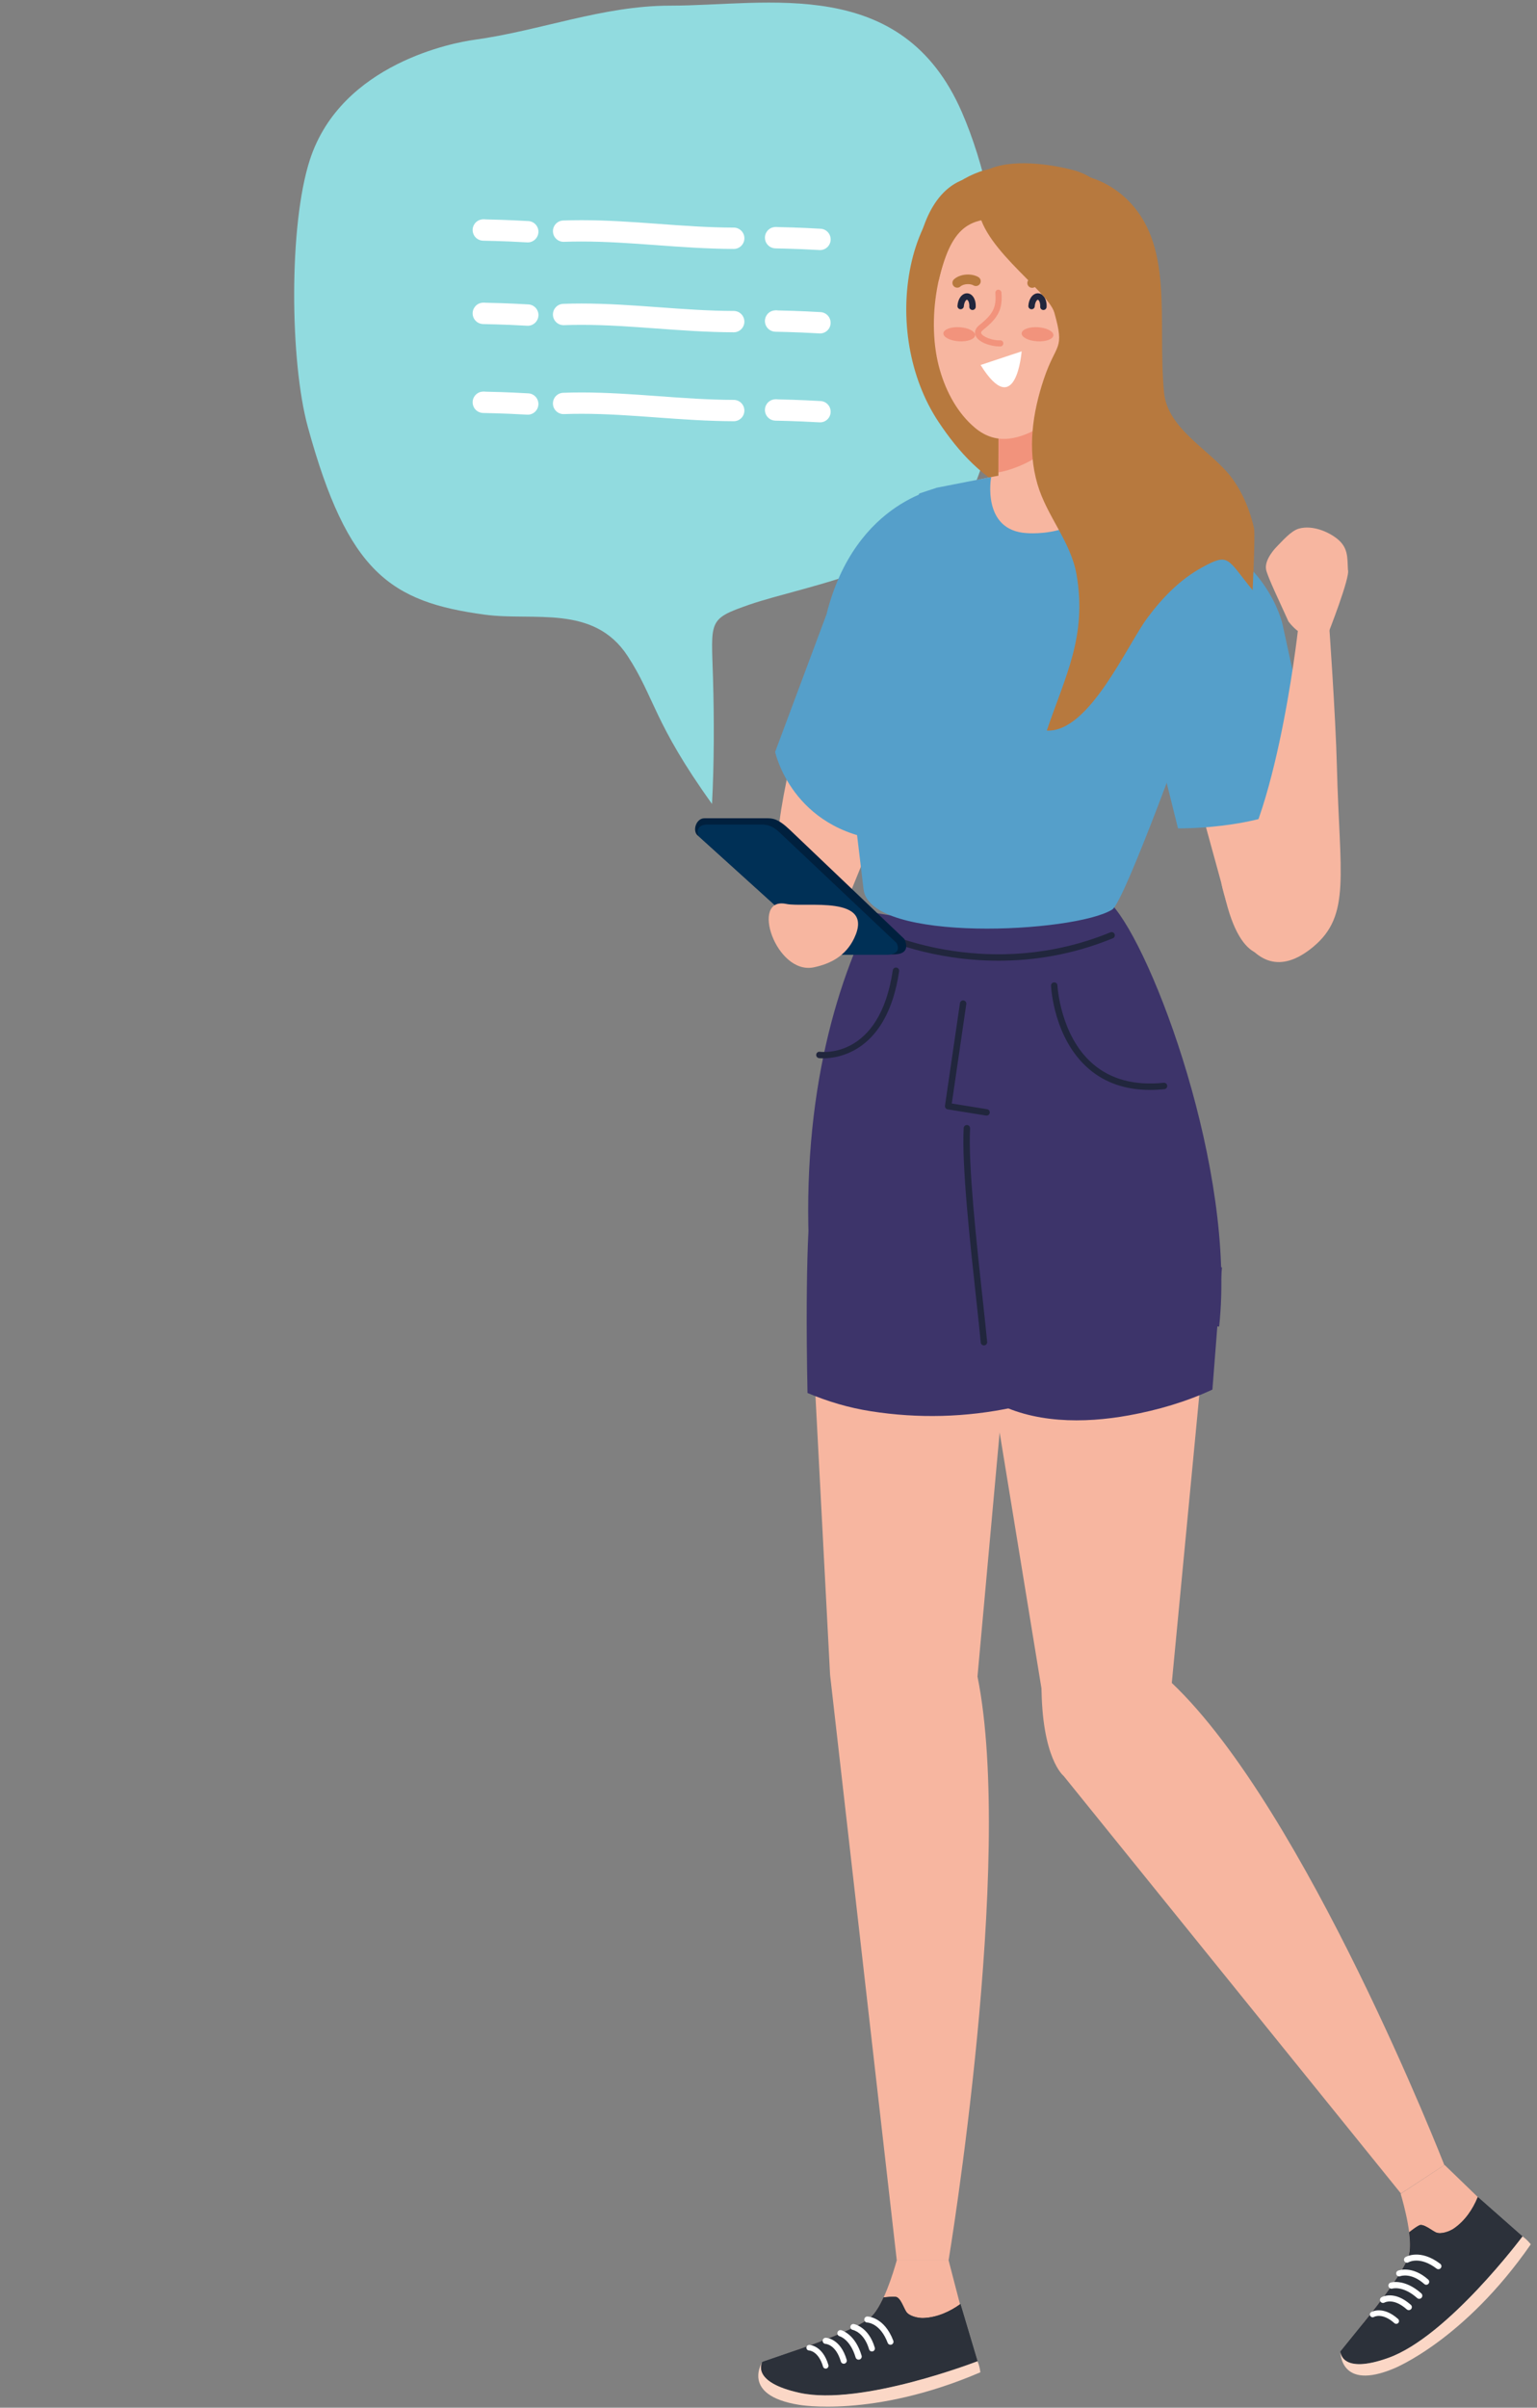 <svg width="237" height="371" viewBox="0 0 237 371" fill="none" xmlns="http://www.w3.org/2000/svg">
<rect x="0" y="0" width="237" height="371" fill="#808080" stroke="none"/>
<g clip-path="url(#clip0_520_14231)">
<path d="M103.333 0.871C92.908 0.871 83.35 4.738 73.019 6.151C70.181 6.539 52.62 9.711 47.779 24.628C44.506 34.71 44.706 55.713 47.463 65.773C53.613 88.216 60.19 92.769 74.834 94.723C82.307 95.721 91.543 93.092 96.77 101.076C100.953 107.466 100.761 111.315 109.791 123.88C110.122 117.613 110.128 110.931 109.946 104.595C109.688 95.576 109.086 95.416 115.572 93.163C124.107 90.198 145.193 87.099 150.281 74.766C157.119 58.191 155.244 33.2 148.313 17.277C139.073 -3.953 118.375 0.871 103.333 0.871Z" fill="#91DBDF"/>
<path d="M113.137 38.36C104.944 38.33 97.382 37.211 89.656 37.215C88.76 37.215 87.864 37.228 86.963 37.262C86.059 37.295 85.296 36.589 85.263 35.682C85.229 34.775 85.935 34.011 86.839 33.977C87.787 33.942 88.725 33.926 89.656 33.926C97.697 33.93 105.258 35.052 113.147 35.072C114.053 35.074 114.786 35.812 114.782 36.721C114.78 37.629 114.043 38.364 113.137 38.36Z" fill="white"/>
<path d="M126.349 38.531C124.391 38.415 122.692 38.354 121.484 38.32C120.88 38.302 120.399 38.292 120.064 38.285C119.896 38.281 119.766 38.277 119.668 38.275L119.528 38.269L119.416 38.259C119.38 38.255 119.345 38.253 119.236 38.229C119.175 38.213 119.106 38.203 118.925 38.127C118.832 38.081 118.704 38.03 118.501 37.852C118.401 37.761 118.277 37.633 118.16 37.429C118.044 37.228 117.948 36.935 117.95 36.623C117.948 36.347 118.025 36.082 118.123 35.889C118.326 35.502 118.541 35.358 118.675 35.261C118.941 35.091 119.045 35.077 119.13 35.047C119.276 35.006 119.321 35.004 119.366 34.996C119.494 34.978 119.512 34.982 119.557 34.978L119.668 34.974C120.574 34.953 121.325 35.67 121.348 36.578C121.37 37.485 120.655 38.239 119.749 38.263H119.717H119.713L119.654 37.107L119.778 38.257L119.713 38.263L119.654 37.107L119.778 38.257L119.609 36.689L119.948 38.229C119.839 38.251 119.808 38.253 119.778 38.257L119.609 36.689L119.948 38.229L119.595 36.631L120.257 38.127C120.076 38.203 120.007 38.213 119.948 38.229L119.595 36.631L120.257 38.127L119.593 36.626L120.681 37.854C120.476 38.03 120.35 38.083 120.257 38.127L119.593 36.626L120.681 37.854L119.591 36.626L121.019 37.431C120.903 37.637 120.779 37.763 120.679 37.854L119.589 36.626H121.228C121.23 36.938 121.134 37.23 121.017 37.431L119.589 36.626L121.017 35.82C121.132 36.021 121.23 36.313 121.228 36.626H119.589L120.424 35.211C120.554 35.298 120.775 35.415 121.017 35.82L119.589 36.626L120.424 35.211L119.589 36.623L120.139 35.077C120.204 35.101 120.288 35.132 120.424 35.211L119.589 36.623L120.139 35.077L119.593 36.614L119.91 35.014C119.955 35.024 120.013 35.034 120.139 35.077L119.593 36.614L119.91 35.014L119.607 36.552L119.77 34.992L119.91 35.014L119.607 36.552L119.77 34.992L119.65 36.126L119.713 34.986L119.768 34.99L119.648 36.124L119.711 34.984C119.711 34.984 119.79 34.986 119.898 34.99C120.694 35.01 123.264 35.053 126.54 35.247C127.445 35.3 128.134 36.078 128.081 36.985C128.03 37.893 127.252 38.585 126.349 38.531Z" fill="white"/>
<path d="M81.281 37.349C79.322 37.232 77.624 37.171 76.416 37.137C75.811 37.12 75.33 37.11 74.995 37.102C74.828 37.098 74.698 37.096 74.599 37.092L74.457 37.086L74.341 37.076C74.306 37.072 74.268 37.07 74.158 37.044C74.097 37.029 74.024 37.019 73.841 36.938C73.746 36.892 73.618 36.837 73.415 36.657C73.315 36.565 73.195 36.436 73.082 36.233C72.97 36.033 72.877 35.745 72.879 35.441C72.877 35.166 72.952 34.904 73.049 34.712C73.248 34.329 73.459 34.183 73.589 34.086C73.851 33.914 73.955 33.9 74.04 33.867C74.186 33.823 74.233 33.821 74.278 33.811C74.412 33.794 74.432 33.796 74.481 33.792L74.603 33.788C75.51 33.77 76.256 34.493 76.274 35.401C76.292 36.31 75.571 37.058 74.664 37.076H74.641L74.617 36.393L74.676 37.074L74.641 37.076L74.617 36.393L74.676 37.074L74.548 35.579L74.806 37.058L74.676 37.076L74.548 35.581L74.806 37.06L74.526 35.459L75.055 36.995C74.905 37.044 74.852 37.05 74.804 37.06L74.525 35.459L75.052 36.995L74.519 35.445L75.441 36.8C75.236 36.936 75.131 36.964 75.052 36.995L74.519 35.445L75.441 36.8L74.519 35.443L75.837 36.418C75.681 36.626 75.543 36.728 75.441 36.8L74.519 35.443L75.837 36.418L74.519 35.441H76.158C76.16 35.859 75.988 36.217 75.837 36.418L74.519 35.441H76.158H74.517L75.955 34.649C76.067 34.848 76.16 35.137 76.158 35.441H74.517L75.955 34.649L74.519 35.439L75.37 34.035C75.5 34.123 75.722 34.246 75.957 34.649L74.52 35.439L75.372 34.035L74.522 35.439L75.084 33.896C75.151 33.922 75.236 33.954 75.374 34.035L74.525 35.439L75.086 33.896L74.53 35.427L74.853 33.829C74.901 33.839 74.958 33.849 75.088 33.894L74.532 35.425L74.856 33.827L74.544 35.37L74.714 33.806L74.857 33.827L74.546 35.37L74.716 33.806L74.591 34.953L74.656 33.801L74.714 33.806L74.59 34.953L74.654 33.801C74.654 33.801 74.731 33.806 74.84 33.807C75.636 33.827 78.205 33.873 81.482 34.066C82.386 34.12 83.076 34.898 83.022 35.804C82.961 36.711 82.185 37.404 81.281 37.349Z" fill="white"/>
<path d="M113.137 51.203C104.944 51.174 97.384 50.054 89.659 50.058C88.762 50.058 87.864 50.072 86.961 50.105C86.057 50.139 85.294 49.432 85.261 48.525C85.227 47.619 85.933 46.854 86.837 46.821C87.787 46.785 88.725 46.77 89.656 46.77C97.698 46.773 105.256 47.895 113.145 47.915C114.051 47.917 114.784 48.656 114.78 49.564C114.78 50.473 114.043 51.207 113.137 51.203Z" fill="white"/>
<path d="M126.349 51.375C124.391 51.258 122.692 51.197 121.484 51.164C120.88 51.146 120.399 51.136 120.064 51.128C119.896 51.124 119.766 51.122 119.668 51.118L119.526 51.112L119.41 51.102C119.374 51.099 119.337 51.097 119.226 51.071C119.165 51.055 119.092 51.045 118.909 50.964C118.815 50.919 118.687 50.864 118.484 50.684C118.383 50.591 118.263 50.463 118.151 50.259C118.038 50.06 117.946 49.771 117.948 49.467C117.946 49.191 118.023 48.928 118.119 48.734C118.318 48.351 118.531 48.207 118.661 48.11C118.923 47.941 119.027 47.925 119.11 47.893C119.256 47.852 119.303 47.848 119.349 47.84C119.481 47.822 119.502 47.824 119.552 47.82L119.674 47.816C120.58 47.798 121.327 48.521 121.345 49.43C121.362 50.338 120.641 51.087 119.735 51.105H119.711L119.688 50.431L119.745 51.102L119.711 51.105L119.688 50.431L119.745 51.102L119.617 49.607L119.873 51.087L119.745 51.105L119.617 49.609L119.873 51.089L119.595 49.487L120.121 51.026C119.971 51.075 119.92 51.081 119.873 51.089L119.595 49.487L120.121 51.026L119.589 49.473L120.507 50.832C120.302 50.966 120.2 50.996 120.121 51.026L119.589 49.473L120.507 50.832L119.587 49.471L120.903 50.453C120.746 50.66 120.61 50.761 120.507 50.832L119.587 49.471H121.226C121.228 49.892 121.055 50.251 120.903 50.451L119.587 49.469L121.023 48.677C121.136 48.877 121.228 49.165 121.226 49.469H119.587L121.023 48.677L119.585 49.469L120.436 48.063C120.568 48.152 120.789 48.274 121.023 48.677L119.585 49.469L120.436 48.063L119.587 49.465L120.147 47.925C120.214 47.95 120.298 47.982 120.436 48.063L119.587 49.465L120.147 47.925L119.589 49.457L119.912 47.86C119.959 47.869 120.017 47.879 120.147 47.925L119.589 49.457L119.912 47.86L119.601 49.398L119.768 47.836L119.912 47.858L119.601 49.396L119.768 47.834L119.644 48.977L119.709 47.83L119.766 47.834L119.642 48.977L119.707 47.83C119.707 47.83 119.784 47.834 119.892 47.836C120.688 47.856 123.258 47.901 126.534 48.095C127.439 48.148 128.128 48.926 128.075 49.833C128.03 50.737 127.252 51.43 126.349 51.375Z" fill="white"/>
<path d="M81.281 50.194C79.322 50.077 77.624 50.016 76.416 49.983C75.811 49.965 75.33 49.955 74.995 49.947C74.828 49.943 74.698 49.941 74.599 49.937L74.457 49.931L74.341 49.921C74.306 49.917 74.268 49.915 74.158 49.89C74.097 49.874 74.024 49.864 73.841 49.783C73.746 49.738 73.618 49.682 73.415 49.503C73.315 49.41 73.194 49.281 73.082 49.078C72.97 48.879 72.877 48.59 72.879 48.286C72.877 48.011 72.952 47.749 73.049 47.557C73.248 47.174 73.459 47.028 73.588 46.931C73.851 46.759 73.955 46.743 74.04 46.712C74.186 46.669 74.233 46.666 74.278 46.657C74.412 46.639 74.432 46.641 74.481 46.637L74.603 46.633C75.51 46.615 76.256 47.338 76.274 48.246C76.292 49.155 75.571 49.904 74.664 49.921H74.641L74.617 49.238L74.676 49.919L74.641 49.921L74.617 49.238L74.676 49.919L74.548 48.424L74.806 49.904L74.676 49.921L74.548 48.426L74.806 49.906L74.528 48.308L75.056 49.84C74.907 49.89 74.853 49.896 74.806 49.906L74.528 48.308L75.056 49.84L74.522 48.29L75.445 49.645C75.24 49.781 75.135 49.809 75.056 49.84L74.522 48.29L75.445 49.645L74.522 48.288L75.841 49.264C75.685 49.471 75.547 49.574 75.445 49.645L74.522 48.288L75.841 49.264L74.522 48.286H76.162C76.164 48.705 75.992 49.062 75.841 49.264L74.522 48.286H76.162H74.52L75.959 47.494C76.071 47.694 76.164 47.982 76.162 48.286H74.52L75.959 47.494L74.522 48.284L75.374 46.88C75.504 46.969 75.726 47.091 75.961 47.494L74.524 48.284L75.376 46.88L74.526 48.282L75.086 46.74C75.153 46.765 75.238 46.797 75.376 46.878L74.526 48.28L75.086 46.738L74.53 48.268L74.853 46.67C74.901 46.68 74.958 46.69 75.088 46.736L74.532 48.266L74.855 46.669L74.544 48.211L74.714 46.647L74.857 46.669L74.546 48.211L74.716 46.647L74.593 47.788L74.658 46.643L74.716 46.647L74.593 47.788L74.658 46.643C74.658 46.643 74.735 46.647 74.844 46.649C75.64 46.669 78.209 46.714 81.486 46.907C82.39 46.961 83.08 47.739 83.026 48.645C82.961 49.556 82.185 50.247 81.281 50.194Z" fill="white"/>
<path d="M113.137 64.908C104.944 64.878 97.384 63.758 89.659 63.762C88.762 63.762 87.864 63.776 86.961 63.81C86.057 63.843 85.294 63.136 85.261 62.23C85.227 61.323 85.933 60.559 86.837 60.525C87.787 60.49 88.725 60.474 89.656 60.474C97.698 60.478 105.256 61.6 113.145 61.619C114.051 61.621 114.784 62.36 114.78 63.268C114.78 64.177 114.043 64.91 113.137 64.908Z" fill="white"/>
<path d="M126.35 65.079C124.392 64.963 122.693 64.902 121.485 64.868C120.881 64.85 120.4 64.84 120.065 64.832C119.897 64.829 119.767 64.827 119.669 64.823L119.527 64.817L119.411 64.807C119.375 64.803 119.338 64.801 119.227 64.775C119.166 64.76 119.093 64.75 118.91 64.669C118.816 64.623 118.688 64.568 118.485 64.388C118.384 64.295 118.264 64.167 118.152 63.964C118.039 63.764 117.947 63.476 117.949 63.172C117.947 62.895 118.024 62.632 118.12 62.439C118.319 62.056 118.532 61.911 118.662 61.815C118.924 61.645 119.028 61.629 119.111 61.597C119.257 61.556 119.304 61.552 119.35 61.544C119.482 61.526 119.503 61.528 119.553 61.524L119.675 61.52C120.581 61.503 121.328 62.226 121.346 63.134C121.363 64.043 120.642 64.791 119.736 64.809H119.712L119.688 64.129L119.746 64.807L119.712 64.809L119.688 64.129L119.746 64.807L119.618 63.312L119.874 64.791L119.746 64.809L119.618 63.314L119.874 64.793L119.596 63.191L120.122 64.73C119.972 64.779 119.921 64.783 119.874 64.793L119.596 63.191L120.122 64.73L119.592 63.179L120.51 64.536C120.305 64.671 120.203 64.7 120.124 64.73L119.594 63.179L120.512 64.536L119.592 63.175L120.908 64.157C120.75 64.365 120.615 64.465 120.512 64.536L119.592 63.175H121.231C121.233 63.596 121.06 63.956 120.908 64.155L119.592 63.174L121.028 62.382C121.141 62.581 121.233 62.869 121.231 63.174H119.592L121.028 62.382L119.59 63.174L120.441 61.767C120.573 61.856 120.794 61.979 121.028 62.382L119.59 63.174L120.441 61.767L119.592 63.17L120.152 61.629C120.218 61.655 120.303 61.686 120.441 61.767L119.592 63.17L120.152 61.629L119.594 63.162L119.917 61.564C119.964 61.574 120.021 61.584 120.152 61.629L119.594 63.162L119.917 61.564L119.606 63.102L119.773 61.54L119.917 61.562L119.606 63.1L119.773 61.538L119.649 62.682L119.714 61.534L119.771 61.538L119.647 62.682L119.712 61.534C119.712 61.534 119.789 61.538 119.897 61.54C120.693 61.56 123.263 61.605 126.539 61.799C127.444 61.852 128.133 62.63 128.08 63.537C128.031 64.442 127.253 65.133 126.35 65.079Z" fill="white"/>
<path d="M81.281 63.896C79.322 63.78 77.624 63.718 76.416 63.685C75.811 63.667 75.33 63.657 74.995 63.649C74.828 63.645 74.698 63.643 74.599 63.639L74.457 63.633L74.341 63.624C74.306 63.62 74.268 63.618 74.158 63.592C74.097 63.576 74.024 63.566 73.841 63.485C73.746 63.44 73.618 63.385 73.415 63.205C73.315 63.112 73.195 62.984 73.082 62.78C72.97 62.581 72.877 62.292 72.879 61.988C72.877 61.714 72.952 61.451 73.049 61.26C73.248 60.877 73.459 60.73 73.589 60.633C73.851 60.462 73.955 60.446 74.04 60.414C74.186 60.371 74.233 60.369 74.278 60.361C74.412 60.343 74.432 60.345 74.481 60.341L74.603 60.337C75.51 60.319 76.256 61.042 76.274 61.951C76.292 62.859 75.571 63.608 74.664 63.626H74.641L74.617 62.946L74.674 63.624L74.639 63.626L74.615 62.946L74.672 63.624L74.544 62.129L74.802 63.608L74.672 63.626L74.544 62.131L74.802 63.61L74.522 62.008L75.051 63.545C74.901 63.594 74.848 63.6 74.8 63.61L74.521 62.008L75.049 63.545L74.515 61.992L75.437 63.349C75.232 63.485 75.127 63.513 75.049 63.545L74.515 61.992L75.833 62.968C75.677 63.175 75.539 63.278 75.437 63.349L74.515 61.992L75.833 62.968L74.515 61.99H76.154C76.156 62.409 75.984 62.767 75.833 62.968L74.515 61.99H76.154H74.513L75.951 61.198C76.063 61.398 76.156 61.686 76.154 61.99H74.513L75.951 61.198L74.515 61.988L75.366 60.584C75.496 60.673 75.719 60.795 75.953 61.198L74.517 61.988L75.368 60.584L74.519 61.986L75.078 60.444C75.145 60.47 75.23 60.501 75.368 60.582L74.519 61.984L75.078 60.442L74.522 61.973L74.846 60.375C74.893 60.385 74.95 60.395 75.08 60.44L74.525 61.971L74.848 60.373L74.536 61.915L74.706 60.351L74.85 60.373L74.538 61.915L74.708 60.351L74.586 61.493L74.651 60.347L74.708 60.351L74.586 61.493L74.651 60.347C74.651 60.347 74.727 60.351 74.836 60.353C75.632 60.373 78.201 60.418 81.478 60.612C82.382 60.665 83.072 61.443 83.019 62.35C82.962 63.258 82.185 63.95 81.281 63.896Z" fill="white"/>
<path d="M144.723 65.016C147.858 69.724 151.576 73.771 156.882 76.163C159 77.117 162.247 78.12 164.346 76.819C166.718 75.347 168.47 72.527 169.447 70.009C174.704 56.431 172.219 34.664 157.452 28.178C153.931 26.632 148.424 27.069 145.815 29.899C142.995 32.956 141.277 36.912 140.43 40.953C138.745 48.967 140.152 58.153 144.723 65.016Z" fill="#B7793E"/>
<path d="M155.317 207.779L150.725 258.329C156.476 286.824 146.27 348.286 146.27 348.286H138.278L127.995 258.08L125.422 209.018C125.422 209.018 136.987 189.939 155.317 207.779Z" fill="#F7B6A0"/>
<path d="M185.832 205.51L180.27 263.687C164.891 272.519 160.744 261.104 160.744 261.104L151.731 205.988C151.731 205.988 166.18 195.307 185.832 205.51Z" fill="#F7B6A0"/>
<path d="M141.176 42.442C141.178 48.041 142.953 53.458 146.297 57.975C150.598 63.787 155.634 58.129 158.038 53.508C160.873 48.062 162.04 42.141 160.635 36.163C159.382 30.827 154.558 25.558 148.624 27.653C143.131 29.592 141.174 37.234 141.176 42.442Z" fill="#B7793E"/>
<path d="M121.094 138.424C127.614 143.742 130.148 139.927 130.148 139.927L149.105 93.412C153.962 85.668 151.508 80.247 151.508 80.247C140.37 68.488 131.326 87.153 131.326 87.153C131.326 87.153 115.144 129.511 121.094 138.424Z" fill="#F7B6A0"/>
<path d="M145.464 75.055C145.464 75.055 131.894 76.848 127.434 94.688L119.523 115.858C119.523 115.858 122.08 127.909 136.251 129.511L149.96 102.282C149.962 102.284 158.797 80.201 145.464 75.055Z" fill="#559FCA"/>
<path d="M138.278 348.286C137.771 350.103 136.17 355.415 134.256 357.074C131.937 359.081 123.067 362.057 123.067 362.057L118.519 363.888C118.519 363.888 115.55 367.204 125.24 368.095C136.29 369.112 149.962 362.502 149.962 362.502L146.268 348.286H138.278Z" fill="#F7B6A0"/>
<path d="M142.402 357.181C141.634 357.215 140.215 356.93 139.738 356.215C139.332 355.603 138.832 353.976 138.103 353.923C137.48 353.879 136.867 353.952 136.251 354.005C135.657 355.293 134.98 356.445 134.255 357.075C131.936 359.081 123.065 362.057 123.065 362.057L117.55 363.953C117.55 363.953 115.627 367.025 123.296 368.709C132.799 370.795 150.723 363.839 150.723 363.839L148.096 355.03C146.416 356.243 144.463 357.094 142.402 357.181Z" fill="#2C313A"/>
<path d="M142.402 357.181C141.634 357.215 140.215 356.93 139.738 356.215C139.332 355.603 138.832 353.976 138.103 353.923C137.48 353.879 136.867 353.952 136.251 354.005C135.657 355.293 134.98 356.445 134.255 357.075C131.936 359.081 123.065 362.057 123.065 362.057L117.55 363.953C117.55 363.953 115.627 367.025 123.296 368.709C132.799 370.795 150.723 363.839 150.723 363.839L148.096 355.03C146.416 356.243 144.463 357.094 142.402 357.181Z" fill="#2C313A"/>
<path d="M150.725 363.841C150.725 363.841 132.801 370.795 123.298 368.711C115.631 367.028 117.552 363.955 117.552 363.955C117.552 363.955 114.153 369.08 123.17 370.552C123.17 370.552 134.607 372.647 151.164 365.549C151.166 365.549 151.089 364.647 150.725 363.841Z" fill="#FBD7C6"/>
<path d="M137.502 361.261C137.723 361.16 137.829 360.908 137.742 360.676C136.361 357.031 133.847 356.952 133.743 356.95C133.488 356.946 133.274 357.151 133.272 357.408C133.266 357.663 133.471 357.876 133.727 357.878C133.819 357.882 135.737 357.992 136.875 361.002C136.964 361.245 137.232 361.364 137.474 361.275L137.502 361.261Z" fill="white"/>
<path d="M134.64 362.294C134.843 362.199 134.954 361.966 134.885 361.745C133.951 358.565 131.762 358.129 131.669 358.113C131.419 358.066 131.18 358.234 131.135 358.48C131.092 358.729 131.253 358.97 131.5 359.014C131.575 359.03 133.241 359.399 134.008 362.006C134.079 362.249 134.333 362.387 134.575 362.318L134.64 362.294Z" fill="white"/>
<path d="M132.594 363.556C132.807 363.459 132.923 363.217 132.854 362.983C131.879 359.664 129.81 359.085 129.721 359.063C129.461 358.992 129.197 359.15 129.13 359.407C129.065 359.662 129.217 359.926 129.473 359.993C129.548 360.017 131.12 360.501 131.932 363.254C132.005 363.509 132.275 363.655 132.527 363.58L132.594 363.556Z" fill="white"/>
<path d="M130.3 364.18C130.509 364.084 130.623 363.847 130.554 363.619C129.583 360.313 127.421 360.232 127.331 360.226C127.069 360.222 126.854 360.43 126.85 360.689C126.848 360.949 127.047 361.161 127.305 361.168C127.38 361.174 128.893 361.289 129.656 363.886C129.729 364.135 129.989 364.277 130.237 364.204L130.3 364.18Z" fill="white"/>
<path d="M127.504 364.939C127.693 364.85 127.795 364.634 127.736 364.427C126.85 361.401 124.867 361.326 124.785 361.326C124.548 361.324 124.351 361.512 124.343 361.749C124.341 361.988 124.527 362.181 124.761 362.185C124.828 362.189 126.213 362.292 126.911 364.67C126.976 364.897 127.214 365.029 127.443 364.962L127.504 364.939Z" fill="white"/>
<path d="M215.98 338.041C216.512 339.848 217.962 345.208 217.219 347.628C216.315 350.565 210.368 357.803 210.368 357.803L207.482 361.775C207.482 361.775 206.717 366.163 215.404 361.769C225.311 356.758 233.405 343.887 233.405 343.887L222.75 333.592L215.98 338.041Z" fill="#F7B6A0"/>
<path d="M224.183 343.39C223.547 343.824 222.193 344.344 221.411 343.988C220.745 343.686 219.462 342.57 218.816 342.912C218.262 343.206 217.783 343.595 217.287 343.968C217.468 345.375 217.504 346.714 217.22 347.628C216.315 350.565 210.369 357.803 210.369 357.803L206.694 362.344C206.694 362.344 206.692 365.97 214.083 363.321C223.243 360.039 234.762 344.614 234.762 344.614L227.875 338.543C227.087 340.465 225.883 342.221 224.183 343.39Z" fill="#2C313A"/>
<path d="M224.183 343.39C223.547 343.824 222.193 344.344 221.411 343.988C220.745 343.686 219.462 342.57 218.816 342.912C218.262 343.206 217.783 343.595 217.287 343.968C217.468 345.375 217.504 346.714 217.22 347.628C216.315 350.565 210.369 357.803 210.369 357.803L206.694 362.344C206.694 362.344 206.692 365.97 214.083 363.321C223.243 360.039 234.762 344.614 234.762 344.614L227.875 338.543C227.087 340.465 225.883 342.221 224.183 343.39Z" fill="#2C313A"/>
<path d="M234.761 344.612C234.761 344.612 223.245 360.037 214.083 363.319C206.692 365.968 206.694 362.342 206.694 362.342C206.694 362.342 206.524 368.492 214.948 364.951C214.948 364.951 225.755 360.647 236.04 345.827C236.04 345.827 235.496 345.104 234.761 344.612Z" fill="#FBD7C6"/>
<path d="M222.186 349.455C222.322 349.253 222.275 348.981 222.08 348.829C218.978 346.472 216.803 347.742 216.713 347.796C216.496 347.93 216.425 348.216 216.559 348.434C216.691 348.655 216.973 348.728 217.191 348.594C217.276 348.546 218.959 347.62 221.516 349.567C221.721 349.723 222.011 349.684 222.164 349.48L222.186 349.455Z" fill="white"/>
<path d="M220.305 351.849C220.429 351.663 220.397 351.406 220.224 351.256C217.749 349.056 215.663 349.848 215.576 349.883C215.338 349.978 215.225 350.245 215.32 350.48C215.412 350.715 215.678 350.829 215.909 350.739C215.982 350.711 217.588 350.138 219.617 351.941C219.806 352.113 220.096 352.093 220.263 351.906L220.305 351.849Z" fill="white"/>
<path d="M219.237 354.009C219.367 353.814 219.336 353.545 219.154 353.383C216.571 351.086 214.51 351.694 214.422 351.724C214.167 351.801 214.028 352.076 214.108 352.326C214.185 352.581 214.455 352.723 214.707 352.646C214.782 352.625 216.376 352.198 218.52 354.104C218.717 354.282 219.022 354.262 219.196 354.062L219.237 354.009Z" fill="white"/>
<path d="M217.624 355.757C217.75 355.565 217.724 355.305 217.543 355.149C214.97 352.86 213.094 353.94 213.015 353.987C212.793 354.122 212.718 354.408 212.852 354.631C212.984 354.852 213.267 354.925 213.488 354.799C213.559 354.758 214.897 354.052 216.92 355.85C217.112 356.022 217.409 356.004 217.582 355.808L217.624 355.757Z" fill="white"/>
<path d="M215.655 357.886C215.769 357.712 215.739 357.473 215.58 357.327C213.225 355.234 211.509 356.227 211.436 356.269C211.233 356.393 211.168 356.654 211.29 356.859C211.411 357.063 211.671 357.126 211.876 357.009C211.933 356.976 213.158 356.328 215.012 357.971C215.19 358.129 215.462 358.111 215.615 357.934L215.655 357.886Z" fill="white"/>
<path d="M141.531 132.404C133.691 104.063 141.967 76.046 141.967 76.046C149.042 74.164 154.12 73.269 154.12 73.269H168.393C168.393 73.269 179.498 79.327 189.15 86.03L169.65 135.663L141.531 132.404Z" fill="#F7B6A0"/>
<path d="M153.946 75.601L168.386 75.623L168.422 54.159L153.981 54.135L153.946 75.601Z" fill="#F7B6A0"/>
<path d="M164.466 65.855C166.407 62.304 166.996 58.425 167.238 54.157L153.98 54.135L153.95 72.793C157.753 72.104 162.502 69.441 164.466 65.855Z" fill="#F2937C"/>
<path d="M187.988 204.414C190.6 180.396 177.74 146.207 171.419 139.372C147.497 143.707 134.546 140.567 134.546 140.567C128.113 153.279 122.97 172.597 125.112 198.074L187.988 204.414Z" fill="#3D346A"/>
<path d="M152.884 215.776C159.185 219.367 167.135 219.355 174.089 218.089C178.485 217.287 182.871 216.019 186.949 214.119L188.417 195.323C188.417 195.323 149.952 167.618 151.733 205.988C151.733 205.988 151.867 209.065 152.516 215.731C152.626 215.697 152.754 215.703 152.884 215.776Z" fill="#3D346A"/>
<path d="M134.244 217.451C141.594 218.608 148.955 218.409 156.147 216.888L158.245 195.718C153.534 173.926 124.939 185.523 124.939 185.523C124.939 185.523 124.074 192.955 124.515 214.644C127.646 215.96 130.82 216.91 134.244 217.451Z" fill="#3D346A"/>
<path d="M153.974 148.034C143.51 148.034 136.151 144.621 136.042 144.57C135.796 144.452 135.689 144.157 135.806 143.91C135.924 143.66 136.218 143.559 136.464 143.673C136.625 143.752 152.796 151.234 171.22 143.662C171.471 143.561 171.762 143.679 171.867 143.932C171.969 144.185 171.849 144.477 171.597 144.578C165.29 147.169 159.239 148.034 153.974 148.034Z" fill="#21263D"/>
<path d="M177.332 167.946C173.553 167.946 170.374 166.849 167.86 164.677C162.491 160.038 162.081 152.221 162.066 151.889C162.054 151.616 162.265 151.385 162.536 151.374C162.852 151.372 163.041 151.573 163.053 151.846C163.057 151.923 163.464 159.58 168.511 163.932C171.285 166.328 174.965 167.308 179.438 166.844C179.702 166.816 179.952 167.013 179.982 167.286C180.009 167.56 179.812 167.801 179.54 167.829C178.784 167.908 178.047 167.946 177.332 167.946Z" fill="#21263D"/>
<path d="M126.925 163.079C126.529 163.079 126.295 163.052 126.281 163.048C126.011 163.012 125.822 162.761 125.859 162.489C125.895 162.22 126.137 162.027 126.415 162.064C126.791 162.117 135.652 163.14 137.665 149.511C137.705 149.241 137.963 149.057 138.227 149.092C138.499 149.132 138.684 149.385 138.643 149.655C136.802 162.127 129.199 163.079 126.925 163.079Z" fill="#21263D"/>
<path d="M152.129 171.9L152.048 171.894L146.125 170.94C145.857 170.897 145.674 170.646 145.714 170.379L148.021 154.575C148.06 154.305 148.315 154.113 148.58 154.157C148.85 154.198 149.038 154.451 148.998 154.72L146.762 170.042L152.204 170.918C152.474 170.962 152.657 171.215 152.614 171.487C152.576 171.728 152.367 171.9 152.129 171.9Z" fill="#21263D"/>
<path d="M174.841 49.157C174.869 51.819 173.377 54.825 170.984 55.917C167.736 57.398 166.507 54.412 166.521 51.499C166.533 49.151 167.583 45.11 170.243 44.292C172.751 43.518 174.824 46.974 174.841 49.157Z" fill="#F7B6A0"/>
<path d="M168.16 56.353C166.621 60.181 164.526 63.317 160.915 65.515C157.38 67.666 153.737 68.76 150.348 65.928C147.652 63.675 145.915 60.4 144.949 57.102C142.721 49.514 144.5 39.036 149.333 32.954C154.645 26.274 164.832 27.817 168.737 35.316C171.915 41.426 170.648 50.179 168.16 56.353Z" fill="#F7B6A0"/>
<path d="M170.922 53.608L171.054 53.589C171.318 53.517 171.472 53.245 171.401 52.978C170.743 50.569 171.202 48.171 172.445 47.521C172.688 47.395 172.784 47.097 172.656 46.852C172.53 46.607 172.233 46.512 171.988 46.641C170.292 47.527 169.644 50.304 170.447 53.243C170.507 53.462 170.706 53.608 170.922 53.608Z" fill="#F2937C"/>
<path d="M173.365 49.903C173.556 49.903 173.74 49.794 173.82 49.605C173.929 49.354 173.815 49.062 173.564 48.949C173.127 48.761 171.633 48.195 170.599 48.835C170.368 48.981 170.294 49.285 170.439 49.518C170.583 49.751 170.889 49.824 171.121 49.68C171.584 49.394 172.508 49.573 173.168 49.864L173.365 49.903Z" fill="#F2937C"/>
<path d="M166.704 49.668C167.238 50.245 169.068 48.742 169.457 47.589C169.602 46.23 170.511 45.065 172.12 45.009C173.273 44.968 174.373 46.722 174.7 47.887C174.78 46.662 174.757 44.901 174.778 43.591C174.796 42.351 174.731 41.018 174.577 39.742C174.233 36.776 174.002 35.148 172.601 32.361C171.09 29.363 168.728 27.035 165.368 26.178C161.311 25.145 154.687 24.294 151.233 26.78C149.462 28.056 150.931 28.386 151.18 33.967C151.182 33.969 167.096 30.173 166.704 49.668Z" fill="#B7793E"/>
<path d="M149.954 47.768L149.923 47.766C149.649 47.748 149.444 47.515 149.462 47.239C149.491 46.751 149.353 46.409 149.225 46.263L149.111 46.184H149.107C149.054 46.184 148.963 46.243 148.872 46.378C148.735 46.579 148.644 46.875 148.622 47.189C148.605 47.464 148.362 47.657 148.096 47.653C147.824 47.636 147.617 47.403 147.637 47.126C147.669 46.63 147.818 46.166 148.059 45.815C148.348 45.396 148.762 45.169 149.172 45.197C149.471 45.216 149.745 45.356 149.966 45.609C150.311 46.002 150.492 46.636 150.449 47.304C150.433 47.566 150.214 47.768 149.954 47.768Z" fill="#21263D"/>
<path d="M160.886 47.768H160.854C160.582 47.75 160.376 47.515 160.393 47.241C160.423 46.755 160.285 46.409 160.157 46.265L160.039 46.184C159.978 46.19 159.897 46.239 159.804 46.378C159.666 46.579 159.576 46.873 159.556 47.189C159.54 47.464 159.325 47.667 159.032 47.654C158.76 47.636 158.553 47.403 158.569 47.128C158.6 46.63 158.748 46.166 158.986 45.815C159.276 45.396 159.682 45.167 160.1 45.195C160.399 45.214 160.677 45.357 160.898 45.607C161.242 46.002 161.424 46.634 161.38 47.304C161.363 47.567 161.144 47.768 160.886 47.768Z" fill="#21263D"/>
<path d="M162.429 51.665C162.393 52.263 161.266 52.68 159.914 52.593C158.563 52.51 157.497 51.955 157.536 51.355C157.574 50.756 158.701 50.341 160.05 50.424C161.4 50.509 162.468 51.064 162.429 51.665Z" fill="#F2937C"/>
<path d="M150.362 51.661C150.325 52.259 149.2 52.678 147.848 52.591C146.495 52.504 145.431 51.951 145.468 51.353C145.503 50.752 146.632 50.337 147.984 50.422C149.334 50.507 150.4 51.064 150.362 51.661Z" fill="#F2937C"/>
<path d="M144.725 43.281C142.589 38.27 141.832 29.79 151.073 26.458C153.341 25.642 158.881 25.123 160.714 27.147C164.777 31.634 155.632 33.404 153.185 33.647C149.288 34.04 146.634 35.108 144.725 43.281Z" fill="#B7793E"/>
<path d="M184.547 82.281C184.547 82.281 165.569 96.939 184.547 108.187C183.771 110.086 173.44 138.945 171.493 140.158C165.714 143.754 134.154 145.374 133.161 137.059C129.913 109.936 129.541 108.41 132.721 99.048C137.939 84.104 141.751 76.046 141.751 76.046L144.403 75.163L152.832 73.512C152.832 73.512 151.301 81.714 158.284 82.146C158.284 82.146 169.523 83.154 169.342 73.792L184.547 82.281Z" fill="#559FCA"/>
<path d="M196.518 97.441L203.329 140.66C203.329 140.66 201.709 144.892 196.427 146.786C196.427 146.786 191.43 149.831 188.766 137.681L176.688 93.716C176.688 93.716 174.866 82.358 186.65 84.981C186.65 84.983 195.154 86.962 196.518 97.441Z" fill="#F7B6A0"/>
<path d="M151.717 207.313C151.465 207.313 151.248 207.121 151.227 206.863C151.063 205.107 150.807 202.747 150.515 200.061C149.574 191.405 148.285 179.549 148.596 173.821C148.612 173.547 148.827 173.335 149.117 173.353C149.388 173.369 149.597 173.602 149.584 173.877C149.278 179.523 150.561 191.331 151.501 199.956C151.792 202.644 152.05 205.014 152.214 206.772C152.238 207.042 152.039 207.283 151.765 207.311L151.717 207.313Z" fill="#21263D"/>
<path d="M181.645 81.287C181.645 81.287 171.844 82.856 176.583 107.326L181.645 127.644C181.645 127.644 197.041 127.893 203.326 121.698L197.754 96.175C197.756 96.175 195.317 84.734 181.645 81.287Z" fill="#559FCA"/>
<path d="M125.922 145.251C127.731 147.064 128.712 147.064 129.709 147.064H137.756C139.968 147.064 139.99 145.818 139.442 144.685L121.82 127.895C119.916 126.084 119.124 126.084 118.125 126.084H108.62C107.281 126.084 106.64 128.213 107.744 128.865L125.922 145.251Z" fill="#00203E"/>
<path d="M125.904 145.317C127.857 147.126 128.712 147.126 129.711 147.126H136.449C138.256 147.126 138.806 146.448 138.256 145.317L120.338 128.393C119.144 127.208 118.297 127.054 117.298 127.054H109.081C107.744 127.054 107.288 127.895 107.744 128.867L125.904 145.317Z" fill="#003056"/>
<path d="M131.707 144.582C130.409 147.296 128.07 148.51 125.503 149.051C119.637 150.292 115.598 138.118 121.231 139.285C124.141 139.889 134.956 137.792 131.707 144.582Z" fill="#F7B6A0"/>
<path d="M147.602 44.331C147.395 44.331 147.186 44.244 147.04 44.075C146.772 43.762 146.808 43.294 147.115 43.026C148.154 42.125 149.889 42.125 150.857 42.692C151.211 42.899 151.33 43.354 151.123 43.709C150.914 44.063 150.461 44.181 150.106 43.974C149.614 43.685 148.605 43.699 148.085 44.151C147.947 44.272 147.775 44.331 147.602 44.331Z" fill="#B7793E"/>
<path d="M162.037 44.606C161.865 44.606 161.692 44.545 161.552 44.425C161.032 43.972 160.021 43.961 159.53 44.251C159.178 44.458 158.721 44.338 158.514 43.986C158.309 43.633 158.427 43.176 158.78 42.969C159.747 42.402 161.483 42.402 162.521 43.303C162.831 43.572 162.866 44.044 162.598 44.354C162.45 44.517 162.244 44.606 162.037 44.606Z" fill="#B7793E"/>
<path d="M180.676 259.313C201.358 278.903 222.713 333.616 222.713 333.616L216.022 337.996L164.003 273.649C164.003 273.649 160.594 270.967 160.594 259.53C160.594 259.528 172.337 249.795 180.676 259.313Z" fill="#F7B6A0"/>
<path d="M154.092 53.385C152.795 53.385 150.817 52.759 150.415 51.678C150.295 51.358 150.214 50.73 151.012 50.094C153.134 48.404 153.664 47.339 153.481 45.145C153.459 44.884 153.652 44.657 153.91 44.636C154.145 44.622 154.395 44.807 154.417 45.066C154.626 47.594 153.968 48.941 151.595 50.831C151.341 51.032 151.241 51.206 151.294 51.35C151.501 51.901 153.073 52.498 154.222 52.443C154.474 52.419 154.699 52.632 154.71 52.889C154.722 53.15 154.523 53.369 154.263 53.381L154.092 53.385Z" fill="#F2937C"/>
<path d="M151.204 56.242L157.532 54.141C157.532 54.141 156.697 65.031 151.204 56.242Z" fill="white"/>
<path d="M160.966 58.374C159.219 63.584 158.385 69.204 159.979 74.634C161.42 79.545 165.104 83.446 165.993 88.51C167.656 97.994 164.265 104.162 161.412 112.571C167.922 112.913 173.718 99.52 176.942 95.183C179.279 92.041 181.996 89.272 185.349 87.437C189.548 85.141 189.15 86.031 193.148 90.937C193.148 90.937 193.575 82.312 193.359 81.364C192.742 78.649 191.676 76.042 190.037 73.778C186.89 69.433 180.041 66.287 179.487 60.447C178.429 49.224 181.194 37.541 173.482 30.443C170.737 27.917 167.088 26.555 163.345 26.728C160.332 26.869 151.294 27.453 150.866 30.858C150.057 37.308 161.587 44.659 162.576 48.177C164.235 54.062 162.858 52.737 160.966 58.374Z" fill="#B7793E"/>
<path d="M206.144 118.099C206.56 134.795 208.367 141.031 202.485 145.905C191.94 154.648 188.332 136.109 188.332 136.109C196.424 130.107 200.123 97.225 200.123 97.225C200.123 97.225 202.18 94.632 204.899 95.606C204.899 95.606 205.947 110.225 206.144 118.099Z" fill="#F7B6A0"/>
<path d="M201.691 97.543C201.691 97.543 200.759 98.397 198.682 95.778L197.143 92.401C195.305 88.457 195.232 87.793 195.232 87.793C194.901 86.209 196.8 84.309 196.814 84.293C197.683 83.43 199.048 81.791 200.298 81.449C202.351 80.885 204.808 81.906 206.213 83.043C207.881 84.398 207.753 85.838 207.848 87.807C208.25 88.879 204.725 97.802 204.725 97.802C204.725 97.802 204.252 97.646 201.691 97.543Z" fill="#F7B6A0"/>
</g>
<defs>
<clipPath id="clip0_520_14231">
<rect width="236.04" height="370.44" fill="white" transform="matrix(-1 0 0 1 236.04 0.4)"/>
</clipPath>
</defs>
</svg>
